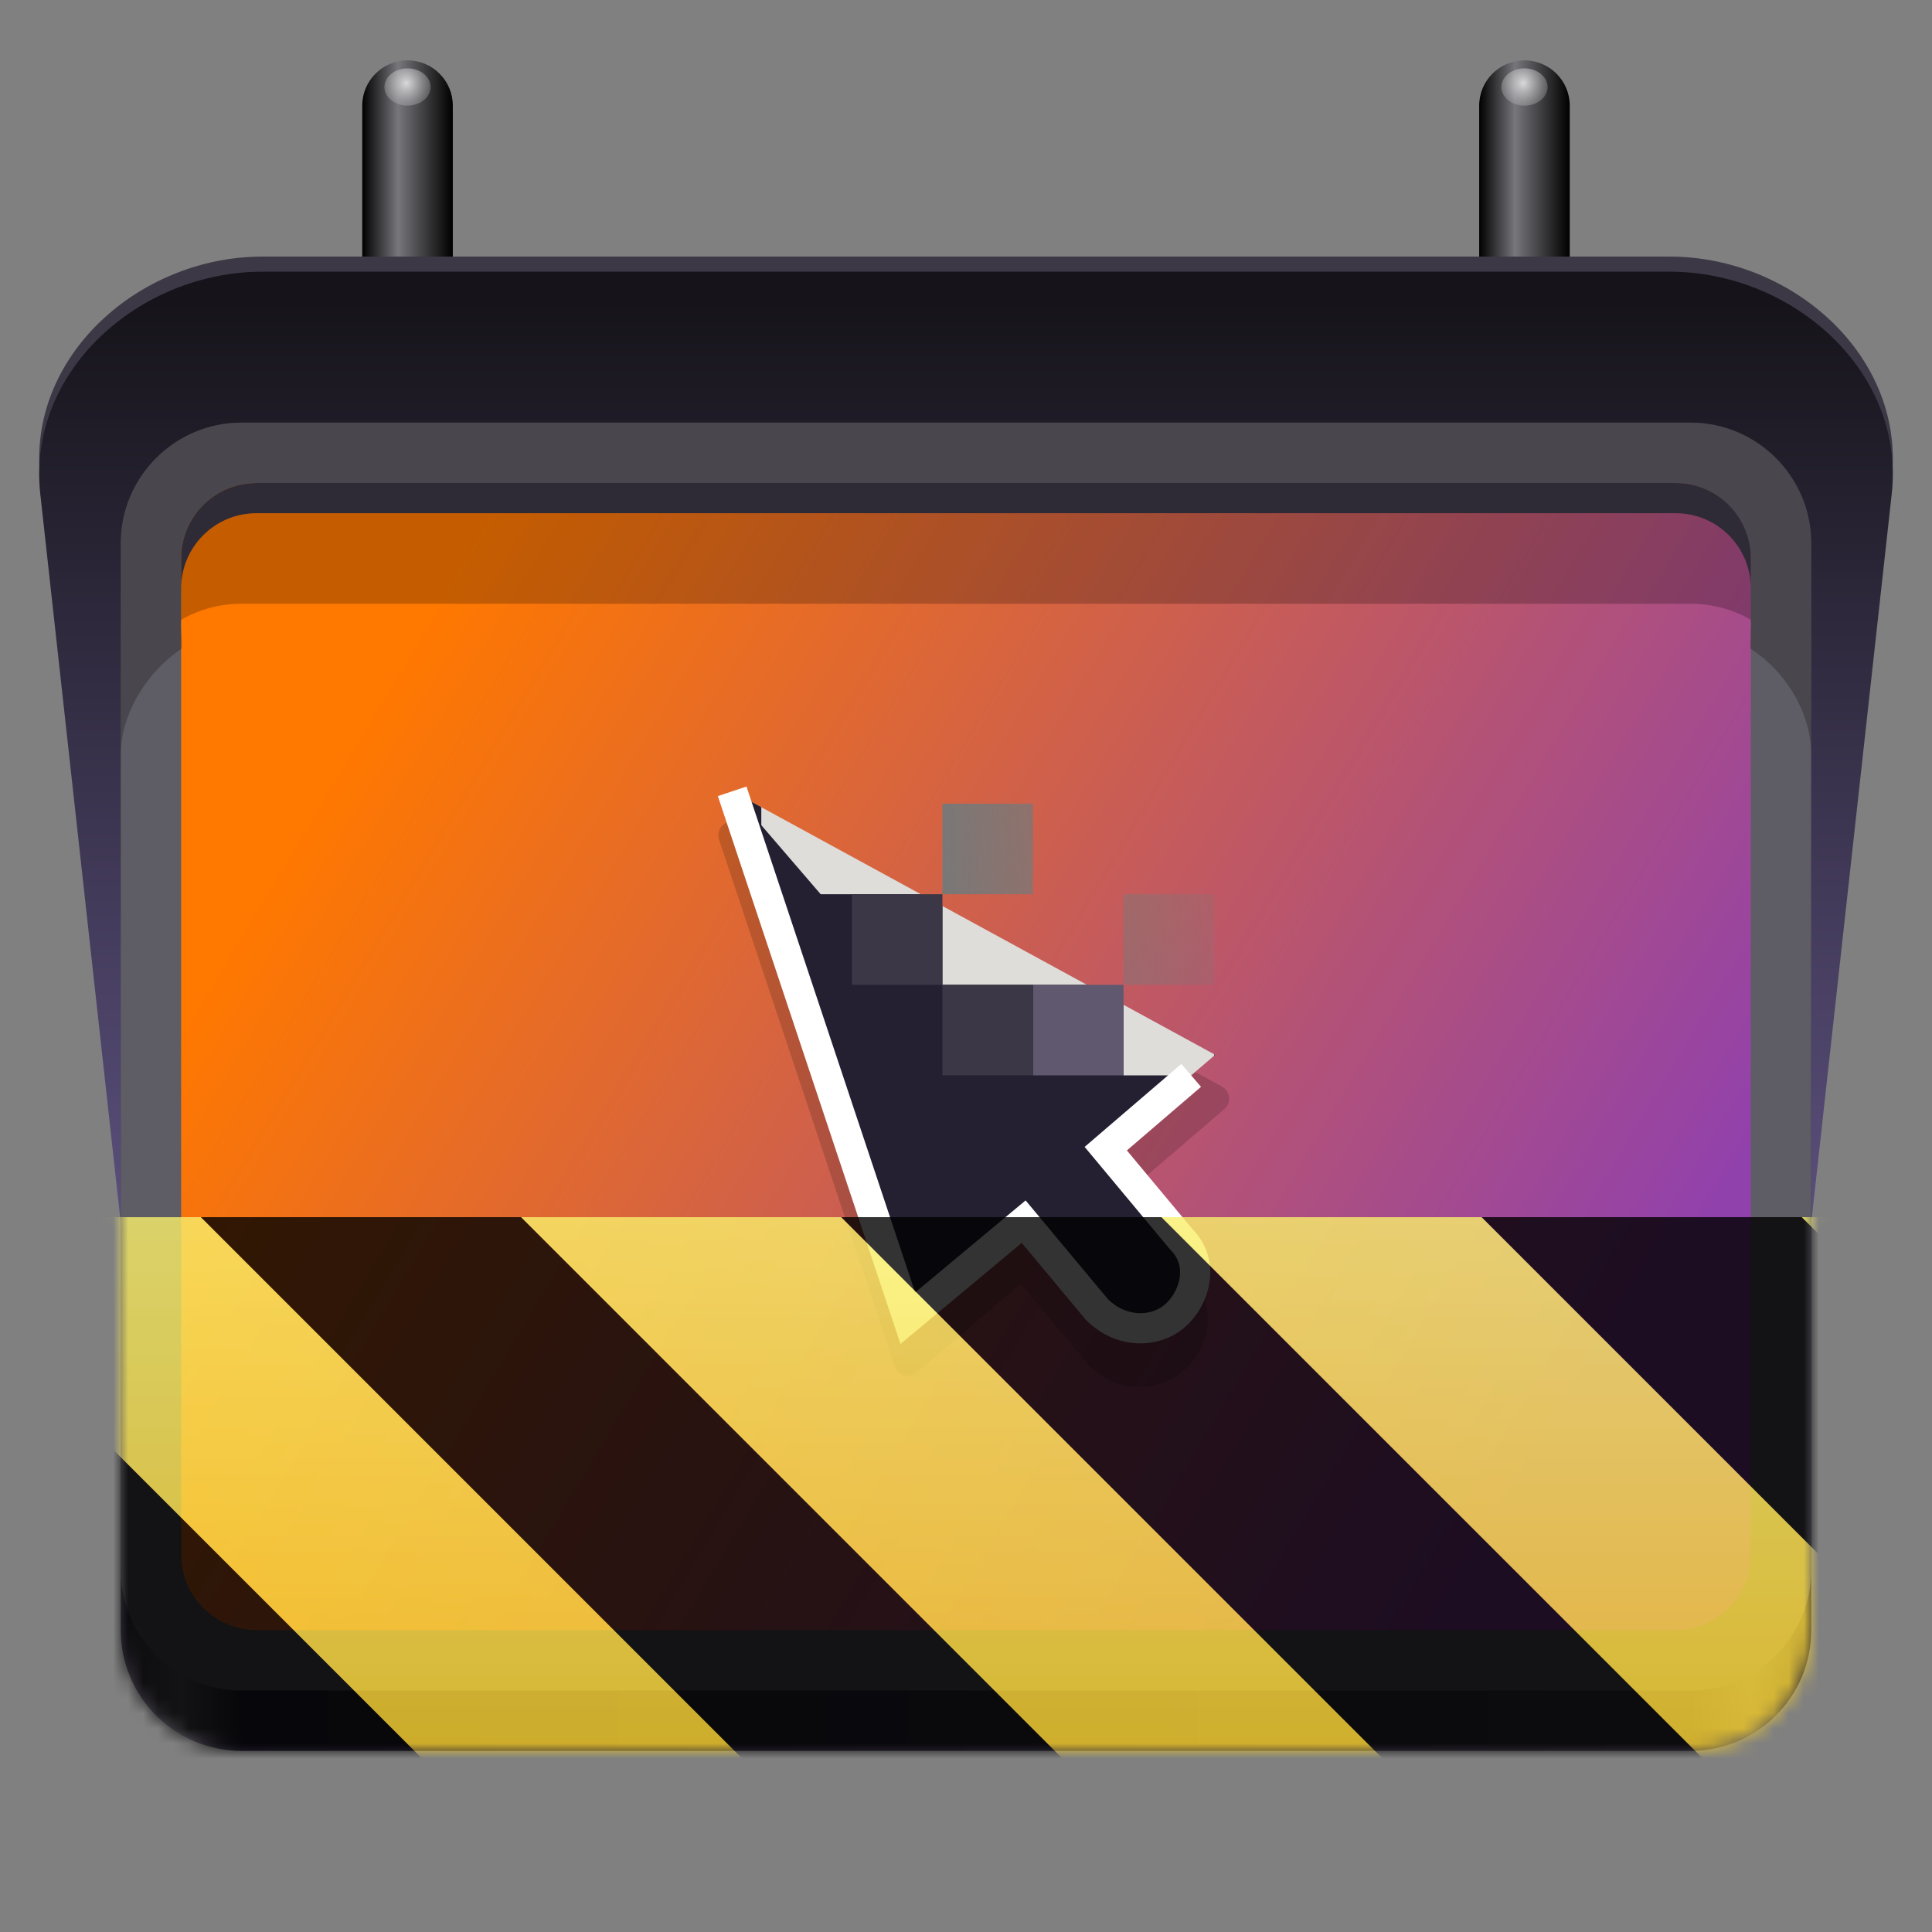 <?xml version="1.0" encoding="UTF-8"?>
<svg height="128px" viewBox="0 0 128 128" width="128px" xmlns="http://www.w3.org/2000/svg" xmlns:xlink="http://www.w3.org/1999/xlink">
    <rect x="0" y="0" width="128" height="128" fill="#808080" stroke="none"/>
    <filter id="a" height="100%" width="100%" x="0%" y="0%">
        <feColorMatrix color-interpolation-filters="sRGB" values="0 0 0 0 1 0 0 0 0 1 0 0 0 0 1 0 0 0 1 0"/>
    </filter>
    <linearGradient id="b" gradientUnits="userSpaceOnUse">
        <stop offset="0"/>
        <stop offset="0.396" stop-color="#77767b"/>
        <stop offset="1"/>
    </linearGradient>
    <linearGradient id="c" x1="24" x2="30" xlink:href="#b" y1="14" y2="14"/>
    <linearGradient id="d" gradientUnits="userSpaceOnUse">
        <stop offset="0" stop-color="#d9d8da"/>
        <stop offset="1" stop-color="#77767b" stop-opacity="0"/>
    </linearGradient>
    <radialGradient id="e" cx="-419.427" cy="171.896" gradientTransform="matrix(-0 1.873 -1.764 -0 330.14 791.1)" r="1.531" xlink:href="#d"/>
    <linearGradient id="f" x1="98" x2="104" xlink:href="#b" y1="14" y2="14"/>
    <radialGradient id="g" cx="-419.427" cy="171.896" gradientTransform="matrix(-0 1.873 -1.764 -0 404.14 791.1)" r="1.531" xlink:href="#d"/>
    <linearGradient id="h" gradientUnits="userSpaceOnUse" x1="82" x2="82" y1="20" y2="86">
        <stop offset="0" stop-color="#16141a"/>
        <stop offset="1" stop-color="#605484"/>
    </linearGradient>
    <linearGradient id="i" gradientUnits="userSpaceOnUse" x1="8" x2="120" y1="116" y2="116">
        <stop offset="0" stop-color="#3d3846"/>
        <stop offset="0.036" stop-color="#5e5c64"/>
        <stop offset="0.071" stop-color="#241f31"/>
        <stop offset="0.929" stop-color="#3d3846"/>
        <stop offset="0.964" stop-color="#5e5c64"/>
        <stop offset="1" stop-color="#241f31"/>
    </linearGradient>
    <linearGradient id="j" gradientUnits="userSpaceOnUse" x1="24" x2="104" y1="48" y2="96">
        <stop offset="0" stop-color="#ff7800"/>
        <stop offset="1" stop-color="#9141ac"/>
    </linearGradient>
    <linearGradient id="k" gradientUnits="userSpaceOnUse" x1="62.437" x2="85.883" y1="62.932" y2="62.077">
        <stop offset="0" stop-color="#787878"/>
        <stop offset="1" stop-color="#787878" stop-opacity="0"/>
    </linearGradient>
    <clipPath id="l">
        <rect height="128" width="128"/>
    </clipPath>
    <clipPath id="m">
        <rect height="128" width="128"/>
    </clipPath>
    <mask id="n">
        <g filter="url(#a)">
            <g clip-path="url(#m)" filter="url(#a)">
                <g clip-path="url(#l)">
                    <path d="m 27 4 c 1.656 0 3 1.344 3 3 v 18 c 0 1.656 -1.344 3 -3 3 s -3 -1.344 -3 -3 v -18 c 0 -1.656 1.344 -3 3 -3 z m 0 0" fill="url(#c)"/>
                    <path d="m 28.531 5.766 c 0 0.68 -0.688 1.234 -1.531 1.234 s -1.531 -0.555 -1.531 -1.234 c 0 -0.684 0.688 -1.238 1.531 -1.238 s 1.531 0.555 1.531 1.238 z m 0 0" fill="url(#e)"/>
                    <path d="m 101 4 c 1.656 0 3 1.344 3 3 v 18 c 0 1.656 -1.344 3 -3 3 s -3 -1.344 -3 -3 v -18 c 0 -1.656 1.344 -3 3 -3 z m 0 0" fill="url(#f)"/>
                    <path d="m 102.531 5.766 c 0 0.68 -0.688 1.234 -1.531 1.234 s -1.531 -0.555 -1.531 -1.234 c 0 -0.684 0.688 -1.238 1.531 -1.238 s 1.531 0.555 1.531 1.238 z m 0 0" fill="url(#g)"/>
                    <path d="m 17.383 17 h 93.234 c 8.152 0 15.609 6.613 14.715 14.719 l -7 63.402 c -0.793 7.18 -5.812 13.039 -13.035 13.039 h -82.594 c -7.223 0 -12.242 -5.859 -13.035 -13.039 l -7 -63.402 c -0.895 -8.105 6.562 -14.719 14.715 -14.719 z m 0 0" fill="#3d3846"/>
                    <path d="m 17.383 18 h 93.234 c 8.152 0 15.609 6.613 14.715 14.719 l -7 63.402 c -0.793 7.18 -5.812 13.039 -13.035 13.039 h -82.594 c -7.223 0 -12.242 -5.859 -13.035 -13.039 l -7 -63.402 c -0.895 -8.105 6.562 -14.719 14.715 -14.719 z m 0 0" fill="url(#h)"/>
                    <path d="m 16 40 h 96 c 4.418 0 8 3.582 8 8 v 60 c 0 4.418 -3.582 8 -8 8 h -96 c -4.418 0 -8 -3.582 -8 -8 v -60 c 0 -4.418 3.582 -8 8 -8 z m 0 0" fill="url(#i)"/>
                    <path d="m 16 28 h 96 c 4.418 0 8 3.582 8 8 v 68 c 0 4.418 -3.582 8 -8 8 h -96 c -4.418 0 -8 -3.582 -8 -8 v -68 c 0 -4.418 3.582 -8 8 -8 z m 0 0" fill="#5e5c64"/>
                    <path d="m 17 32 h 94 c 2.762 0 5 2.238 5 5 v 66 c 0 2.762 -2.238 5 -5 5 h -94 c -2.762 0 -5 -2.238 -5 -5 v -66 c 0 -2.762 2.238 -5 5 -5 z m 0 0" fill="url(#j)"/>
                    <path d="m 17 32 c -2.77 0 -5 2.23 -5 5 v 2 c 0 -2.77 2.23 -5 5 -5 h 94 c 2.77 0 5 2.23 5 5 v -2 c 0 -2.77 -2.23 -5 -5 -5 z m 0 0" fill="#3d3846"/>
                    <path d="m 16 28 c -4.434 0 -8 3.566 -8 8 v 14 c 0 -2.793 1.844 -5.57 4 -7 c 0.148 -0.098 -0.129 -1.863 0.027 -1.953 c 1.168 -0.668 2.523 -1.047 3.973 -1.047 h 96 c 1.449 0 2.805 0.379 3.973 1.047 c 0.109 0.062 -0.078 1.887 0.027 1.953 c 2.227 1.418 4 4.152 4 7 v -14 c 0 -4.434 -3.566 -8 -8 -8 z m 0 0" fill-opacity="0.227"/>
                    <path d="m 48.949 54.527 c -0.332 -0.18 -0.738 -0.137 -1.027 0.102 c -0.289 0.242 -0.402 0.637 -0.285 0.996 l 11.637 34.91 c 0.098 0.289 0.332 0.516 0.625 0.598 c 0.297 0.082 0.613 0.012 0.848 -0.188 l 6.879 -5.898 l 4.336 5.203 c 0.762 0.918 1.898 1.516 3.09 1.621 c 1.188 0.109 2.41 -0.273 3.328 -1.035 c 0.914 -0.766 1.512 -1.902 1.617 -3.09 c 0.109 -1.188 -0.27 -2.41 -1.031 -3.324 l -4.422 -5.305 l 6.566 -5.629 c 0.23 -0.195 0.348 -0.492 0.316 -0.793 c -0.031 -0.301 -0.211 -0.566 -0.477 -0.711 z m 0 0" fill-opacity="0.161"/>
                    <path d="m 48.508 52.426 l 11.637 34.91 l 7.59 -6.504 l 4.934 5.922 c 1.285 1.543 3.578 1.75 5.121 0.465 c 1.543 -1.285 1.75 -3.578 0.469 -5.117 l -5 -6 l 7.25 -6.219 z m 0 0" fill="#deddda"/>
                    <path d="m 48.508 52.426 l 1.93 5.785 v -4.734 z m 2.273 6.82 l 9.363 28.09 l 7.59 -6.504 l 4.934 5.922 c 1.285 1.543 3.578 1.75 5.121 0.465 c 1.543 -1.285 1.754 -3.578 0.469 -5.117 l -5 -6 l 5.66 -4.855 h -4.48 v -4.676 l -2.43 -1.324 h -9.57 v -5.223 l -1.43 -0.777 z m 29.656 10.598 v 0.102 l 0.07 -0.062 z m 0 0" fill="#241f31"/>
                    <path d="m 48.508 52.426 l 11.637 34.91 l 7.59 -6.504 l 4.934 5.922 c 1.285 1.543 3.578 1.75 5.121 0.465 c 0.125 -0.105 0.238 -0.219 0.348 -0.336 z m 0 0" fill="#241f31"/>
                    <path d="m 68.438 65.246 h 6 v 6 h -6 z m 0 0" fill="#60586f"/>
                    <path d="m 74.438 59.246 h 6 v 6 h -6 z m -12 -6 h 6 v 6 h -6 z m 0 0" fill="url(#k)"/>
                    <path d="m 62.438 65.246 h 6 v 6 h -6 z m 0 0" fill="#3c3746"/>
                    <path d="m 56.438 59.246 h 6 v 6 h -6 z m 0 0" fill="#3c3746"/>
                    <path d="m 36.071 242.182 l 11.637 34.91 l 7.676 -6.398 l 4.848 5.816 c 1.594 1.594 3.805 1.562 5.121 0.465 c 1.316 -1.098 2.113 -3.473 0.469 -5.117 l -5 -6 l 5.66 -4.855" fill="none" stroke="#ffffff" stroke-width="2" transform="matrix(1 0 0 1 12.437 -189.756)"/>
                </g>
            </g>
        </g>
    </mask>
    <mask id="o">
        <g filter="url(#a)">
            <rect fill-opacity="0.8" height="184.32" width="184.32" x="-28.16" y="-28.16"/>
        </g>
    </mask>
    <linearGradient id="p" gradientTransform="matrix(0 0.37 -0.985 0 295.385 -30.36)" gradientUnits="userSpaceOnUse" x1="300" x2="428" y1="235" y2="235">
        <stop offset="0" stop-color="#f9f06b"/>
        <stop offset="1" stop-color="#f5c211"/>
    </linearGradient>
    <clipPath id="q">
        <rect height="128" width="128"/>
    </clipPath>
    <clipPath id="r">
        <rect height="128" width="128"/>
    </clipPath>
    <path d="m 27 4 c 1.656 0 3 1.344 3 3 v 18 c 0 1.656 -1.344 3 -3 3 s -3 -1.344 -3 -3 v -18 c 0 -1.656 1.344 -3 3 -3 z m 0 0" fill="url(#c)"/>
    <path d="m 28.531 5.766 c 0 0.68 -0.688 1.234 -1.531 1.234 s -1.531 -0.555 -1.531 -1.234 c 0 -0.684 0.688 -1.238 1.531 -1.238 s 1.531 0.555 1.531 1.238 z m 0 0" fill="url(#e)"/>
    <path d="m 101 4 c 1.656 0 3 1.344 3 3 v 18 c 0 1.656 -1.344 3 -3 3 s -3 -1.344 -3 -3 v -18 c 0 -1.656 1.344 -3 3 -3 z m 0 0" fill="url(#f)"/>
    <path d="m 102.531 5.766 c 0 0.68 -0.688 1.234 -1.531 1.234 s -1.531 -0.555 -1.531 -1.234 c 0 -0.684 0.688 -1.238 1.531 -1.238 s 1.531 0.555 1.531 1.238 z m 0 0" fill="url(#g)"/>
    <path d="m 17.383 17 h 93.234 c 8.152 0 15.609 6.613 14.715 14.719 l -7 63.402 c -0.793 7.18 -5.812 13.039 -13.035 13.039 h -82.594 c -7.223 0 -12.242 -5.859 -13.035 -13.039 l -7 -63.402 c -0.895 -8.105 6.562 -14.719 14.715 -14.719 z m 0 0" fill="#3d3846"/>
    <path d="m 17.383 18 h 93.234 c 8.152 0 15.609 6.613 14.715 14.719 l -7 63.402 c -0.793 7.18 -5.812 13.039 -13.035 13.039 h -82.594 c -7.223 0 -12.242 -5.859 -13.035 -13.039 l -7 -63.402 c -0.895 -8.105 6.562 -14.719 14.715 -14.719 z m 0 0" fill="url(#h)"/>
    <path d="m 16 40 h 96 c 4.418 0 8 3.582 8 8 v 60 c 0 4.418 -3.582 8 -8 8 h -96 c -4.418 0 -8 -3.582 -8 -8 v -60 c 0 -4.418 3.582 -8 8 -8 z m 0 0" fill="url(#i)"/>
    <path d="m 16 28 h 96 c 4.418 0 8 3.582 8 8 v 68 c 0 4.418 -3.582 8 -8 8 h -96 c -4.418 0 -8 -3.582 -8 -8 v -68 c 0 -4.418 3.582 -8 8 -8 z m 0 0" fill="#5e5c64"/>
    <path d="m 17 32 h 94 c 2.762 0 5 2.238 5 5 v 66 c 0 2.762 -2.238 5 -5 5 h -94 c -2.762 0 -5 -2.238 -5 -5 v -66 c 0 -2.762 2.238 -5 5 -5 z m 0 0" fill="url(#j)"/>
    <path d="m 17 32 c -2.77 0 -5 2.23 -5 5 v 2 c 0 -2.77 2.23 -5 5 -5 h 94 c 2.77 0 5 2.23 5 5 v -2 c 0 -2.77 -2.23 -5 -5 -5 z m 0 0" fill="#3d3846"/>
    <path d="m 16 28 c -4.434 0 -8 3.566 -8 8 v 14 c 0 -2.793 1.844 -5.57 4 -7 c 0.148 -0.098 -0.129 -1.863 0.027 -1.953 c 1.168 -0.668 2.523 -1.047 3.973 -1.047 h 96 c 1.449 0 2.805 0.379 3.973 1.047 c 0.109 0.062 -0.078 1.887 0.027 1.953 c 2.227 1.418 4 4.152 4 7 v -14 c 0 -4.434 -3.566 -8 -8 -8 z m 0 0" fill-opacity="0.227"/>
    <path d="m 48.949 54.527 c -0.332 -0.18 -0.738 -0.137 -1.027 0.102 c -0.289 0.242 -0.402 0.637 -0.285 0.996 l 11.637 34.91 c 0.098 0.289 0.332 0.516 0.625 0.598 c 0.297 0.082 0.613 0.012 0.848 -0.188 l 6.879 -5.898 l 4.336 5.203 c 0.762 0.918 1.898 1.516 3.09 1.621 c 1.188 0.109 2.41 -0.273 3.328 -1.035 c 0.914 -0.766 1.512 -1.902 1.617 -3.09 c 0.109 -1.188 -0.27 -2.41 -1.031 -3.324 l -4.422 -5.305 l 6.566 -5.629 c 0.23 -0.195 0.348 -0.492 0.316 -0.793 c -0.031 -0.301 -0.211 -0.566 -0.477 -0.711 z m 0 0" fill-opacity="0.161"/>
    <path d="m 48.508 52.426 l 11.637 34.91 l 7.59 -6.504 l 4.934 5.922 c 1.285 1.543 3.578 1.75 5.121 0.465 c 1.543 -1.285 1.75 -3.578 0.469 -5.117 l -5 -6 l 7.25 -6.219 z m 0 0" fill="#deddda"/>
    <path d="m 48.508 52.426 l 1.93 5.785 v -4.734 z m 2.273 6.82 l 9.363 28.09 l 7.59 -6.504 l 4.934 5.922 c 1.285 1.543 3.578 1.75 5.121 0.465 c 1.543 -1.285 1.754 -3.578 0.469 -5.117 l -5 -6 l 5.66 -4.855 h -4.48 v -4.676 l -2.43 -1.324 h -9.57 v -5.223 l -1.43 -0.777 z m 29.656 10.598 v 0.102 l 0.07 -0.062 z m 0 0" fill="#241f31"/>
    <path d="m 48.508 52.426 l 11.637 34.91 l 7.59 -6.504 l 4.934 5.922 c 1.285 1.543 3.578 1.75 5.121 0.465 c 0.125 -0.105 0.238 -0.219 0.348 -0.336 z m 0 0" fill="#241f31"/>
    <path d="m 68.438 65.246 h 6 v 6 h -6 z m 0 0" fill="#60586f"/>
    <path d="m 74.438 59.246 h 6 v 6 h -6 z m -12 -6 h 6 v 6 h -6 z m 0 0" fill="url(#k)"/>
    <path d="m 62.438 65.246 h 6 v 6 h -6 z m 0 0" fill="#3c3746"/>
    <path d="m 56.438 59.246 h 6 v 6 h -6 z m 0 0" fill="#3c3746"/>
    <path d="m 48.508 52.426 l 11.637 34.91 l 7.676 -6.398 l 4.848 5.816 c 1.594 1.594 3.805 1.562 5.121 0.465 c 1.316 -1.098 2.113 -3.473 0.469 -5.117 l -5 -6 l 5.66 -4.855" fill="none" stroke="#ffffff" stroke-width="2"/>
    <g mask="url(#n)">
        <g clip-path="url(#r)">
            <g mask="url(#o)">
                <g clip-path="url(#q)">
                    <path d="m 128 80.641 v 47.359 h -128 v -47.359 z m 0 0" fill="url(#p)"/>
                    <path d="m 13.309 80.641 l 47.355 47.359 h 21.215 l -47.359 -47.359 z m 42.422 0 l 47.363 47.359 h 21.215 l -47.363 -47.359 z m 42.43 0 l 29.84 29.84 v -21.211 l -8.629 -8.629 z m -98.16 7.906 v 21.215 l 18.238 18.238 h 21.215 z m 0 0"/>
                </g>
            </g>
        </g>
    </g>
</svg>
